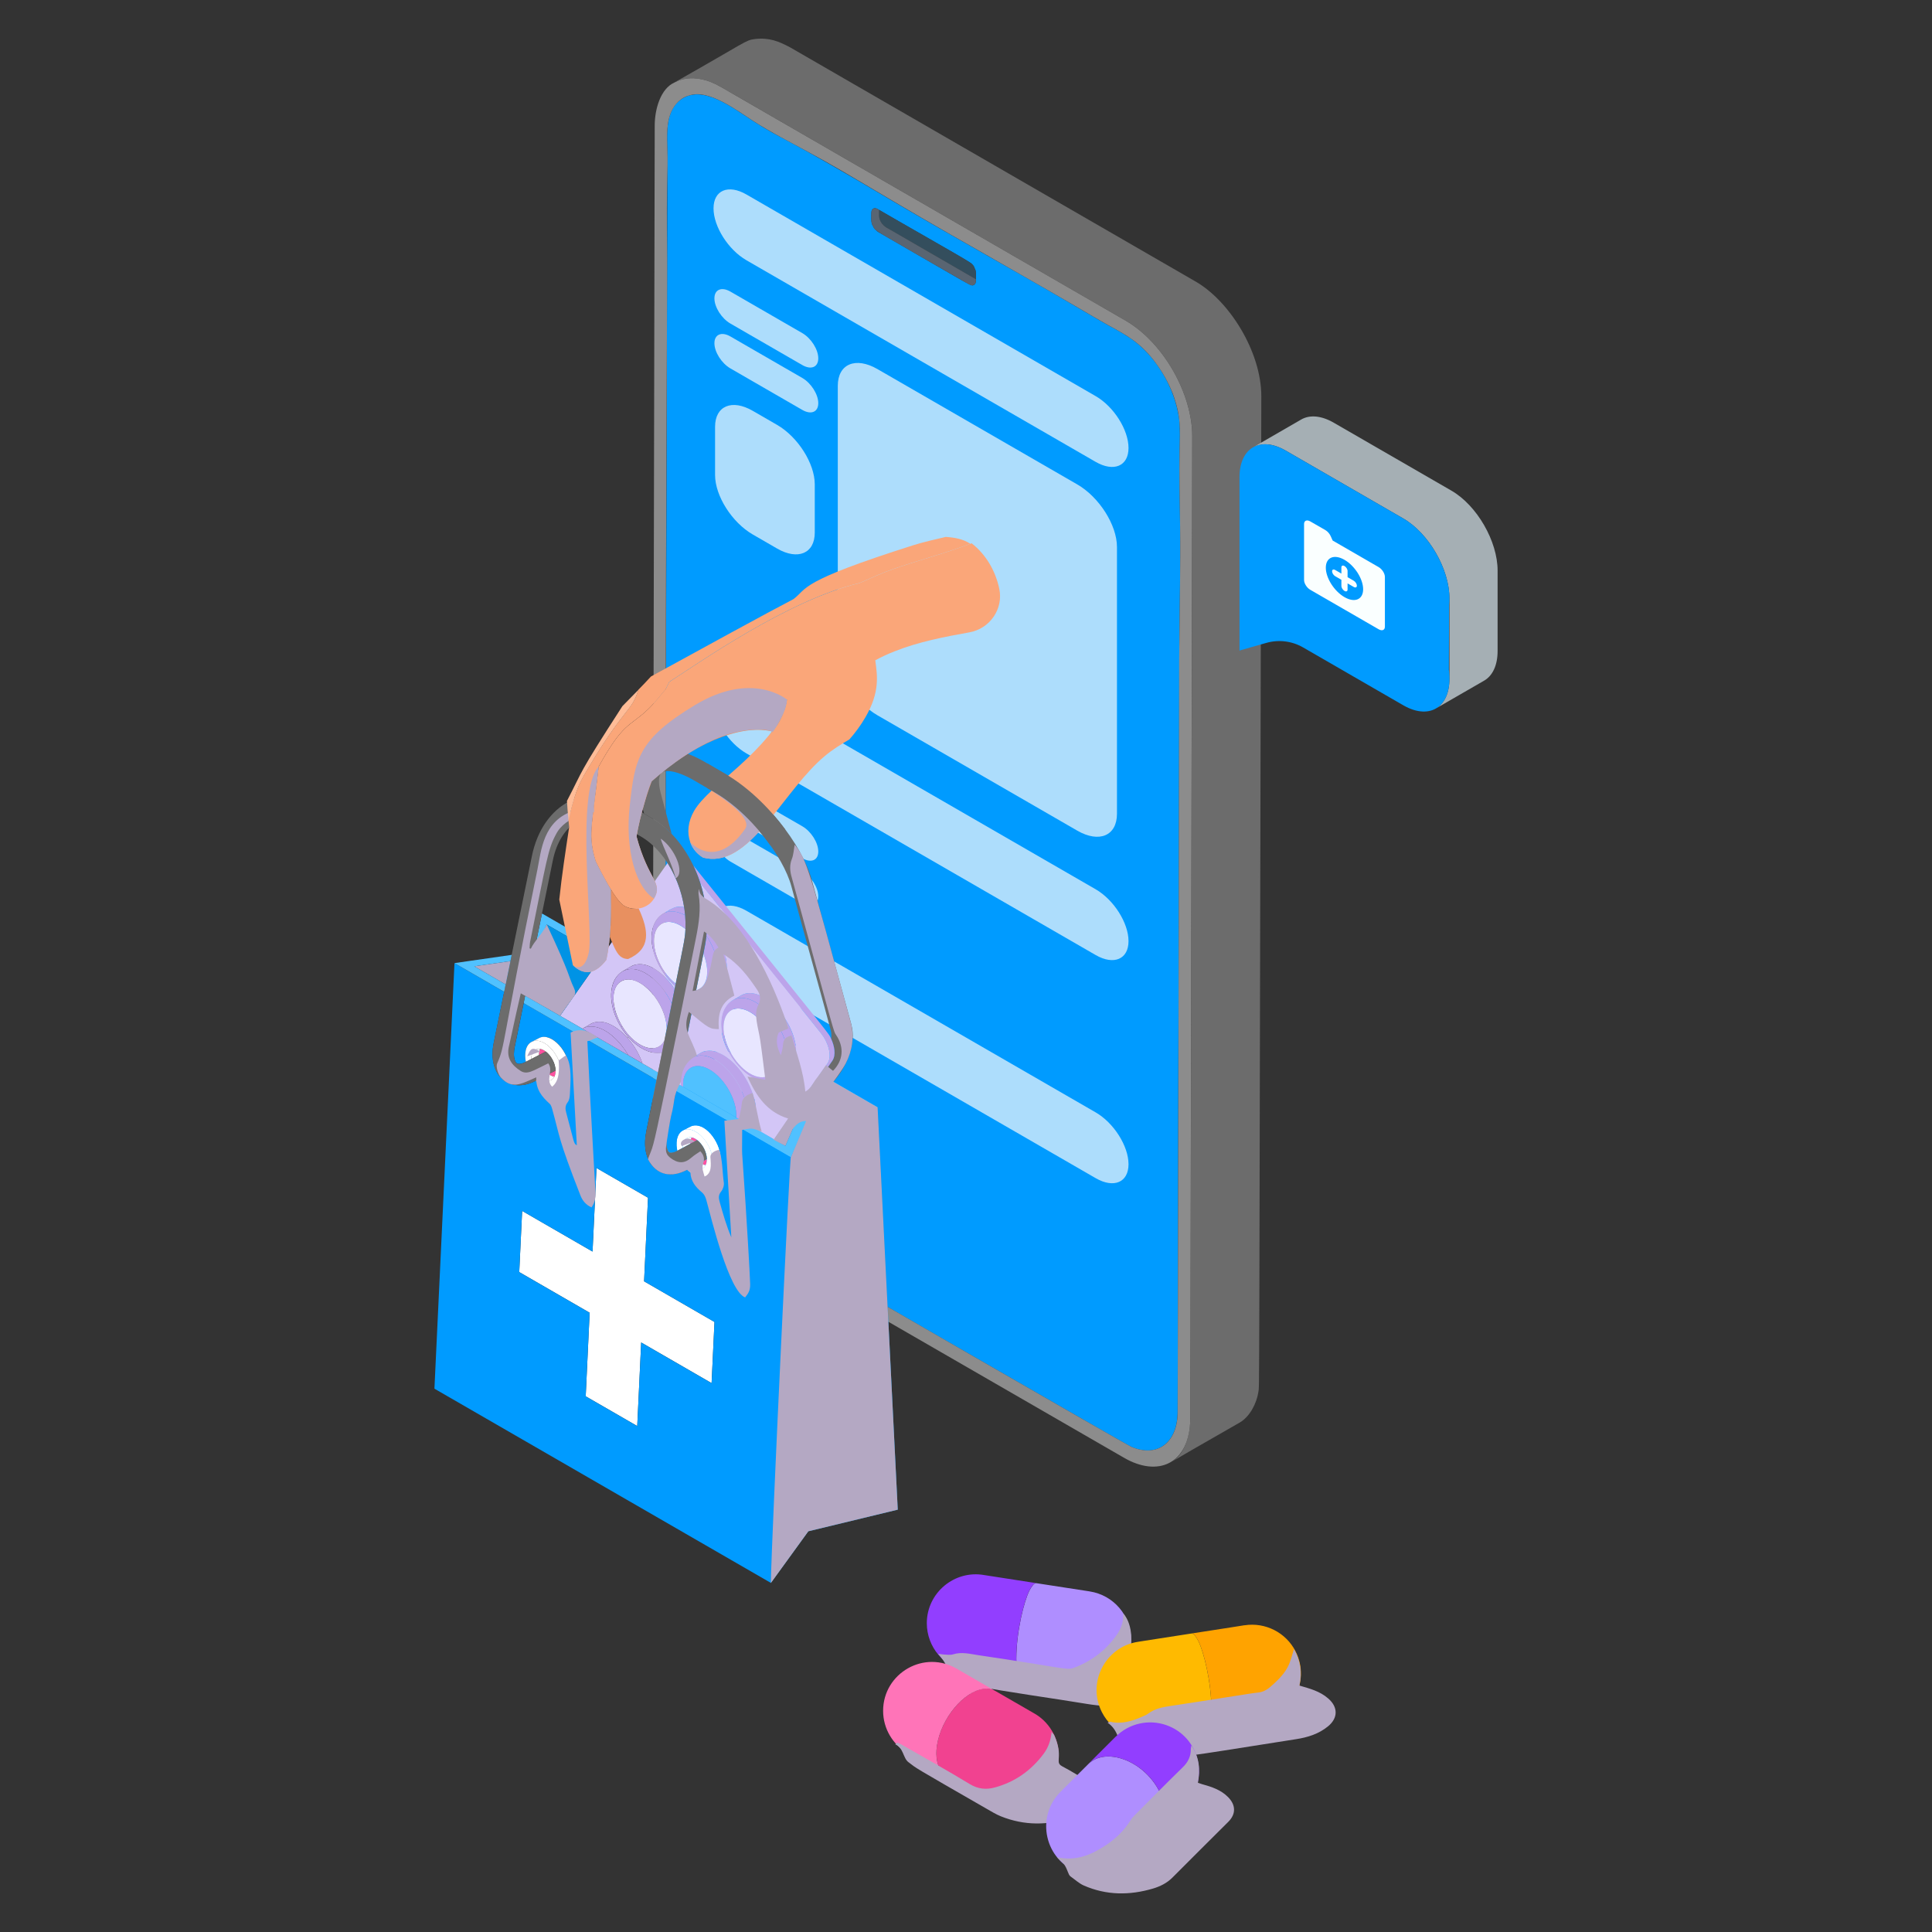 <?xml version="1.0" encoding="utf-8"?>
<!-- Generator: Adobe Illustrator 23.0.3, SVG Export Plug-In . SVG Version: 6.00 Build 0)  -->
<svg version="1.1" id="Layer_1" xmlns="http://www.w3.org/2000/svg" xmlns:xlink="http://www.w3.org/1999/xlink" x="0px" y="0px"
	 viewBox="0 0 500 500" enable-background="new 0 0 500 500" xml:space="preserve">
<rect x="0" y="0" width="500" height="500" fill="#333333" stroke="none"/>
<g>
	<g>
		<path fill="#009BFF" d="M305.41,136.44c-0.06-6.61-0.25-13.15-0.13-19.81c0.06-2.78,0.19-5.6-0.13-8.3
			c-1.17-8.25-5.98-15.66-11.19-19.76c-2.15-1.69-4.59-3.02-7.06-4.34c-3.9-2.2-7.67-4.47-11.45-6.66
			c-13-7.61-25.94-14.68-43.16-24.79c-31.45-18.72-29.19-16.19-37.37-21.46c-5.65-3.66-13.21-9.57-18.75-5.54
			c-3.93,2.81-3.58,8.73-3.46,13.09c0.07,2.02-0.74,247.42-0.57,250.85c0.42,4.2,1.22,7.35,3.16,11.19
			c1.55,3.12,4.34,7.02,6.98,9.31c2.95,2.57,6.54,4.34,10.01,6.23c12.13,6.58-17.81-9.86,84.38,48.82
			c0.58,0.33,15.59,8.98,16.15,9.19c6.93,2.93,11.95-1.38,11.95-9.06c0-0.14,0.41-196.51,0.44-199.07
			C305.29,156.38,305.54,146.38,305.41,136.44z M225.51,55.15c0-0.5,0.08-0.92,0.5-1.14c0.18-0.18,0.52-0.14,0.76-0.06
			c0.11,0,0.3,0.06,0.43,0.19c3.72,2.23,23.63,13.49,24.11,13.97c0.4,0.4,0.69,0.57,1.01,1.51c0.35,0.53,0.24,1.58,0.24,3.02
			c0,0.13,0,0.32-0.06,0.44c-0.06,0.19-0.06,0.32-0.18,0.38c-0.06,0.13-0.13,0.19-0.25,0.25c-0.83,0.42,0.61,0.97-24.86-13.72
			c-0.19-0.13-0.32-0.25-0.43-0.38c-0.32-0.2-0.67-0.66-0.76-0.95C225.37,57.7,225.51,57.09,225.51,55.15z"/>
		<path fill="#344E5D" d="M227.52,54.33c25.26,14.57,24.21,13.55,24.79,15.29c0.13,0.19,0.19,0.38,0.19,0.57
			c0.09,0.27,0.06,0.47,0.06,2.08c-25.74-14.89-23.41-13.47-23.97-14.03c-0.59-0.59-1.07-1.52-1.07-2.45V54.33z"/>
		<path fill="#596572" d="M226.76,53.95c0.13,0,0.31,0.06,0.44,0.19l0.31,0.19c0,1.76-0.03,1.72,0.13,2.33
			c0.33,1,0.99,1.75,1.64,2.14l23.28,13.46c0,0.38,0.02,0.66-0.06,0.82c-0.06,0.19-0.06,0.31-0.19,0.38
			c-0.06,0.13-0.13,0.19-0.25,0.25c-0.32,0.16-0.2,0.13-0.75,0.13c-0.13-0.06-0.31-0.13-0.44-0.19
			c-24.17-13.95-24.48-13.85-24.85-14.97c-0.66-1-0.5-1.75-0.5-3.52c0-0.31,0.02-0.54,0.19-0.88
			C226.04,53.92,226.29,53.79,226.76,53.95z"/>
		<path fill="#6C6C6C" d="M186.69,22.56c-4.76-2.79-9.01-2.84-12.08-1.26c18.61-10.5,18.26-10.9,20.76-11.2
			c3.71-0.42,6.11,0.56,9.19,2.2l104.69,60.46c8.76,4.92,17.18,18.14,17.18,29.82c-0.61,272.01-0.47,255.06-0.76,257.65
			c-0.45,2.97-2.23,6.43-4.84,7.93c-22.48,12.81-17.29,10.18-16.23,9.12c2.45-2.39,3.4-6.61,3.46-10l0.5-254.44
			c0-10.68-7.24-24.01-17.18-29.82L186.69,22.56z"/>
		<path fill="#8C8C8C" d="M291.38,83.02l-104.7-60.46c-7.45-4.37-12.02-1.2-12.14-1.2c-3.63,1.61-5.1,6.98-5.1,11.14
			c-0.63,308.02-0.5,245.91-0.5,254.44c0,10.58,6.99,23.75,17.11,29.82l104.76,60.46c8.87,5.2,17.02,1.69,17.24-9.94l0.5-254.44
			C308.56,102.22,301.37,88.87,291.38,83.02z M305.22,166.32c-0.18,12.93,0.1-28.24-0.44,199.07c0,7.79-5.09,11.95-11.95,9.06
			c-1.34-0.55-84.2-48.4-85.44-49.14c-5.03-3.02-9.88-6.04-15.1-8.87c-3.46-1.89-7.05-3.65-10-6.23c-2.63-2.29-5.42-6.19-6.98-9.31
			c-1.93-3.85-2.74-7-3.15-11.2c-0.15-3.16,0.03-1.81,0.06-13l0,0c0-148.45,0.49-198.84,0.44-209.66
			c-0.26-23.17,0.27-21.86,0.06-28.19c-0.1-3.53-0.36-7.38,1.32-10.57c1.19-2.11,2.8-3.22,4.4-3.59c4.96-1.65,12.11,3.78,16.48,6.61
			c4.59,2.96,9.56,5.47,14.41,8.12c11.49,6.21,19.37,11.53,45.93,26.55c28.09,16.02,24.65,14.3,31.65,18.25
			c4.89,2.63,8.12,4.5,11.7,9.06c2.36,3.1,3.75,5.73,4.91,8.62c2.1,5.78,1.9,8.78,1.76,14.72c-0.13,6.67,0.06,13.21,0.13,19.82
			C305.54,146.38,305.29,156.38,305.22,166.32z"/>
	</g>
	<g>
		<path fill="#A5AFB4" d="M384.08,176.16c-4.1,2.36-8.21,4.74-12.31,7.1c2.07-1.29,3.34-3.93,3.34-7.64c0-6.91,0-13.83,0-20.74
			c0-7.62-5.35-16.89-11.95-20.7c-10.14-5.86-20.29-11.71-30.43-17.57c-3.24-1.86-6.17-2.08-8.32-0.91
			c4.11-2.38,8.22-4.75,12.34-7.13c2.16-1.25,5.15-1.07,8.45,0.84c10.14,5.86,20.28,11.71,30.43,17.57
			c6.6,3.81,11.95,13.08,11.95,20.7c0,6.91,0,13.82,0,20.74C387.59,172.23,386.25,174.91,384.08,176.16z"/>
		<path fill="#009BFF" d="M375.02,156.59c-0.02,5.61-0.03,11.14-0.05,16.76c1.16,9.36-4.68,13.29-11.81,9.17
			c-8.64-4.98-17.28-9.97-25.91-14.96c-2.89-1.67-6.32-2.09-9.53-1.18l-6.94,1.98c0-5.41,0-39.39,0-44.85
			c0-7.6,5.34-10.72,11.95-6.9c10.14,5.86,20.29,11.71,30.43,17.57C370.26,138.28,375.92,148.7,375.02,156.59z"/>
		<g>
			<path fill="#FAFFFF" d="M339.1,134.94c-0.89-0.51-1.61-0.21-1.61,0.68v14.48c0,0.89,0.72,2.03,1.61,2.54l17.7,10.22
				c0.89,0.51,1.61,0.21,1.61-0.68v-12.87c0-0.89-0.72-2.02-1.61-2.54l-11.91-6.88l-0.5-1.12c-0.29-0.65-0.81-1.25-1.38-1.58
				L339.1,134.94z M347.95,144.88c2.66,1.54,4.83,4.95,4.83,7.62c0,2.66-2.16,3.58-4.83,2.04c-2.66-1.54-4.83-4.95-4.83-7.62
				C343.12,144.25,345.28,143.34,347.95,144.88L347.95,144.88z M347.95,146.49c-0.44-0.26-0.8-0.1-0.8,0.34v1.61l-1.61-0.93
				c-0.44-0.26-0.8-0.1-0.8,0.34c0,0.44,0.36,1.01,0.8,1.27l1.61,0.93v1.61c0,0.44,0.36,1.01,0.8,1.27c0.44,0.26,0.8,0.1,0.8-0.34
				v-1.61l1.61,0.93c0.44,0.26,0.8,0.1,0.8-0.34c0-0.44-0.36-1.01-0.8-1.27l-1.61-0.93v-1.61
				C348.75,147.31,348.39,146.74,347.95,146.49L347.95,146.49z"/>
		</g>
	</g>
	<g>
		<g>
			<path opacity="0.69" fill="#FBFBFB" d="M207.64,222.11l-18.62-10.75c-2.28-1.32-4.13-4.24-4.13-6.52l0,0
				c0-2.28,1.85-3.06,4.13-1.75l18.62,10.75c2.28,1.32,4.13,4.24,4.13,6.52l0,0C211.78,222.65,209.93,223.43,207.64,222.11z"/>
			<path opacity="0.69" fill="#FBFBFB" d="M207.64,233.72l-18.62-10.75c-2.28-1.32-4.13-4.24-4.13-6.52l0,0
				c0-2.28,1.85-3.06,4.13-1.75l18.62,10.75c2.28,1.32,4.13,4.24,4.13,6.52l0,0C211.78,234.26,209.93,235.04,207.64,233.72z"/>
		</g>
		<path opacity="0.69" fill="#FBFBFB" d="M283.55,247.16l-90.38-52.18c-4.7-2.71-8.51-8.72-8.51-13.42l0,0c0-4.7,3.81-6.31,8.51-3.6
			l90.38,52.18c4.7,2.71,8.51,8.72,8.51,13.42l0,0C292.06,248.26,288.25,249.87,283.55,247.16z"/>
	</g>
	<g>
		<g>
			<path opacity="0.69" fill="#FBFBFB" d="M207.64,279.86l-18.62-10.75c-2.28-1.32-4.13-4.24-4.13-6.52l0,0
				c0-2.28,1.85-3.06,4.13-1.75l18.62,10.75c2.28,1.32,4.13,4.24,4.13,6.52l0,0C211.78,280.39,209.93,281.17,207.64,279.86z"/>
			<path opacity="0.69" fill="#FBFBFB" d="M207.64,291.47l-18.62-10.75c-2.28-1.32-4.13-4.24-4.13-6.52l0,0
				c0-2.28,1.85-3.06,4.13-1.75l18.62,10.75c2.28,1.32,4.13,4.24,4.13,6.52l0,0C211.78,292,209.93,292.78,207.64,291.47z"/>
		</g>
		<path opacity="0.69" fill="#FBFBFB" d="M283.55,304.9l-90.38-52.18c-4.7-2.71-8.51-8.72-8.51-13.42l0,0c0-4.7,3.81-6.31,8.51-3.6
			l90.38,52.18c4.7,2.71,8.51,8.72,8.51,13.42l0,0C292.06,306.01,288.25,307.62,283.55,304.9z"/>
	</g>
	<g>
		<g>
			<path fill="#AF8EFF" d="M277.84,436.79c-13.87-2.15-13.46-1.97-13.86-2.3c-0.27-0.23-0.37-0.57-0.46-0.9
				c-0.46-1.72-0.49-2.37-0.49-4.32c0-6.91,1.99-14.93,3.41-17.67c0.23-0.44,0.49-0.86,0.81-1.28c0.27-0.36,0.54-0.64,0.99-0.58
				v-0.01c15.75,2.43,13.57,2.09,13.78,2.13c6.2,0.96,10.71,6.29,10.71,12.49C292.72,432.52,285.11,438.25,277.84,436.79z"/>
			<path fill="#923EFF" d="M254.74,407.63c4.5,0.7,8.99,1.39,13.48,2.09v0.01c-0.45-0.06-0.72,0.23-0.99,0.58
				c-0.32,0.42-0.58,0.84-0.81,1.28c-1.41,2.74-3.41,10.76-3.41,17.67c0,1.95,0.03,2.6,0.49,4.32c0.09,0.33,0.19,0.68,0.46,0.9
				c0.11,0.09,0.25,0.17,0.39,0.2c0,0.05-13.74-2.1-13.78-2.11c-6.25-0.96-10.71-6.34-10.71-12.49
				C239.87,412.15,247.08,406.25,254.74,407.63z"/>
			<path fill="#B4A8C3" d="M290.67,417.55c2.02,2.17,2.5,6.21,1.84,9.59c0.38,0.15,0.77,0.34,1.19,0.45
				c7.33,1.85,11.47,6.82,5.18,11.04c-2.09,1.41-4.48,2.07-6.93,2.51c-3.61,0.64-7.2,0.41-10.8-0.19
				c-7.87-1.32-20.82-3.08-28.9-4.68c-2.39-0.47-4.58-1.54-6.3-3.37c-0.27-0.29-0.63-0.58-0.74-0.94c-0.44-1.52-1.38-2.71-2.41-3.97
				c0.47,0.07,0.94,0.17,1.42,0.19c0.8,0.03,1.67,0.2,2.41-0.03c2.26-0.72,4.45-0.1,6.64,0.22c21.2,3.12,22.84,3.92,24.48,3.32
				c4.67-1.71,8.48-4.57,11.32-8.67C290.14,421.46,290.79,419.76,290.67,417.55z"/>
		</g>
		<g>
			<path fill="#FFBA00" d="M308.2,422.77v0.01c0.15-0.04,0.32-0.03,0.47,0.03c0.28,0.1,0.48,0.34,0.65,0.58
				c0.31,0.42,0.58,0.84,0.8,1.29c1.4,2.72,3.39,10.75,3.39,17.62c0,1.94-0.03,2.6-0.49,4.31c-0.09,0.33-0.18,0.67-0.45,0.9
				c-0.15,0.14-0.35,0.24-0.54,0.24v0.02c-4.48,0.69-8.95,1.39-13.43,2.08c-4.9,0.98-10.76-1.48-13.43-6.74
				c-3.96-7.8,1.04-16.97,9.35-18.21C294.6,424.87,294.36,424.93,308.2,422.77z"/>
			<path fill="#FFA300" d="M325.8,445.64c-4.58,0.71-9.17,1.42-13.76,2.13v-0.02c0.19,0,0.39-0.1,0.54-0.24
				c0.27-0.23,0.36-0.57,0.45-0.9c0.46-1.7,0.49-2.36,0.49-4.31c0-6.88-1.98-14.9-3.39-17.62c-0.23-0.45-0.49-0.87-0.8-1.29
				c-0.18-0.24-0.37-0.48-0.65-0.58c-0.15-0.06-0.32-0.07-0.47-0.03v-0.01c20.31-3.12,11.7-1.87,13.89-2.15
				c5.32-0.82,10.7,1.83,13.21,6.78C339.25,435.2,334.26,444.47,325.8,445.64z"/>
			<path fill="#B4A8C3" d="M334.88,426.77c1.7,3.01,2.14,6.08,1.41,9.45c2.72,0.81,5.26,1.43,7.46,3.35
				c2.54,2.21,2.57,5.02-0.02,7.17c-2.41,2-5.29,2.89-8.32,3.36c-33.24,5.21-28.02,4.63-36.12,4.35c-0.67-0.02-8.2-0.95-9.97-5
				c-0.52-1.41-1.25-2.64-2.67-3.62c0.42-0.16,0.57-0.28,0.68-0.25c2.95,0.7,5.65-0.16,8.3-1.32c0.52-0.23,1.07-0.44,1.52-0.78
				c1.8-1.37,3.92-1.71,6.08-2.03c9.85-1.46,21.02-3.32,22.16-3.4c1.32-0.09,2.38-0.64,3.37-1.49
				C333.77,432.26,333.74,430.37,334.88,426.77z"/>
		</g>
		<g>
			<path fill="#F14290" d="M255.05,465.36c-14.3-8.25-8.98-5.21-10.22-5.9c-2.01-1.25-2.63-3.98-2.46-6.54
				c0.59-8.88,9.63-18.32,15.14-15.35c0.06,0.03,0.11,0.06,0.16,0.09c3.25,1.88,6.5,3.75,9.75,5.63c3.95,2.13,6.6,6.37,6.6,11.11
				C274.02,464.1,263.5,470.23,255.05,465.36z"/>
			<path fill="#FF74B8" d="M234.87,453.71c-3.78-2.19-6.32-6.3-6.32-10.95c0-9.74,10.69-16.02,19.34-10.73
				c3.2,1.84,6.41,3.7,9.61,5.55c-1.16-0.63-2.53-0.67-3.9-0.3c-5.24,1.38-10.78,8.8-11.24,15.65c-0.17,2.55,0.45,5.29,2.46,6.54
				C241.51,457.54,238.2,455.62,234.87,453.71z"/>
			<path fill="#B4A8C3" d="M232.17,450.98c0.39,0.17,0.8,0.3,1.16,0.51c5.9,3.39,11.84,6.7,17.65,10.23
				c2.16,1.31,4.26,1.49,6.53,0.86c5.21-1.43,9.38-4.4,12.59-8.71c1.18-1.58,1.84-3.4,2.06-5.62c0.33,0.41,0.58,0.61,0.7,0.87
				c2.48,5.65-0.05,6.86,2,7.98c5.14,2.8,10.85,5.82,7.13,10.26c-1.22,1.45-2.82,2.36-4.55,2.97c-6.16,2.14-12.33,2.17-18.42-0.27
				c-1.26-0.51-2.44-1.24-3.63-1.92c-19.87-11.43-17.89-10.28-20.3-12.1c-1.39-1.05-1.22-3.64-3.38-4.6
				C231.87,451.28,232.02,451.13,232.17,450.98z"/>
		</g>
		<g>
			<path fill="#AF8EFF" d="M281.39,456.8c3.22-3.47,8.72-2.47,12.76,0.2c4.12,2.73,7.33,7.56,7.33,12.19c0,2.23-0.77,4.04-2.01,5.28
				l0.01,0.01c-2.38,2.38-4.76,4.76-7.14,7.14l-0.01-0.01c-3.35,3.36-8.4,4.62-13.03,3.03c-8.95-3.05-11.41-14.42-4.81-20.95
				C276.79,461.39,279.08,459.09,281.39,456.8L281.39,456.8z"/>
			<path fill="#923EFF" d="M288.63,449.55c3.71-3.71,8.8-4.59,13.12-3.12c8.89,3.04,11.43,14.34,4.86,20.91
				c-2.37,2.37-4.75,4.75-7.12,7.13l-0.01-0.01c1.23-1.24,2.01-3.05,2.01-5.28c0-4.63-3.2-9.46-7.33-12.19
				c-4.03-2.66-9.54-3.67-12.76-0.2l-0.01-0.01C283.8,454.38,286.21,451.96,288.63,449.55z"/>
			<path fill="#B4A8C3" d="M273.53,480.63c4.96,1.12,8.83-0.59,12.49-2.97c2.66-1.73,4.91-3.89,6.6-6.62
				c0.3-0.48,0.69-0.91,1.09-1.31c4.12-4.13,8.21-8.29,12.39-12.36c1.36-1.32,2.1-2.8,2.09-4.68c0-0.2,0.06-0.4,0.15-0.99
				c2.11,3.18,2.29,6.31,1.68,9.67c0.41,0.14,0.76,0.29,1.13,0.39c2.44,0.67,4.81,1.45,6.66,3.31c2.03,2.04,2.12,4.4,0.05,6.44
				c-4.84,4.78-9.63,9.62-14.45,14.42c-1.41,1.41-3.14,2.27-5.02,2.83c-6.06,1.79-12.05,1.77-17.9-0.79
				c-1.22-0.54-2.26-1.51-3.37-2.3c-0.18-0.13-0.36-0.31-0.45-0.51c-0.39-0.82-0.65-1.72-1.14-2.46
				C275.08,482.01,274.39,481.49,273.53,480.63z"/>
		</g>
	</g>
	<path opacity="0.69" fill="#FBFBFB" d="M278.8,214.97l-51.71-29.85c-5.67-3.27-10.27-10.52-10.27-16.19V99.86
		c0-5.67,4.6-7.61,10.27-4.34l51.71,29.85c5.67,3.27,10.27,10.52,10.27,16.19v69.06C289.06,216.3,284.47,218.24,278.8,214.97z"/>
	<path opacity="0.69" fill="#FBFBFB" d="M201.11,141.96l-6.3-3.64c-5.39-3.11-9.75-10-9.75-15.38v-12.5c0-5.39,4.37-7.23,9.75-4.12
		l6.3,3.64c5.39,3.11,9.75,10,9.75,15.38v12.5C210.86,143.23,206.49,145.07,201.11,141.96z"/>
	<g>
		<g>
			<g>
				<g>
					<polygon fill="#0093E5" points="227.15,286.57 232.34,390.7 209.18,396.3 209.18,289.16 					"/>
					<path fill="#50C1FF" d="M227.15,286.57l-17.97,2.59l-4.5,10.37l-29.71-17.16c0.13-0.64,0.26-1.29,0.38-1.93
						c0.27,0.15,27.71,16,27.9,16.11c1.25-2.88,2.5-5.77,3.75-8.65c1.42-0.21,7.67-1.11,14.99-2.17c-3.43-1.98-6.86-3.96-10.29-5.94
						l1.08-1.53C216.76,280.57,213.68,278.79,227.15,286.57z"/>
					<path fill="#0093E5" d="M211.71,279.8c3.43,1.98,6.86,3.96,10.29,5.94c-7.32,1.06-13.56,1.96-14.99,2.17l-0.68-0.47
						L211.71,279.8z"/>
					<path fill="#6C6C6C" d="M187.88,200.38c9.7,5.66,19.59,17.8,22.25,27.49c11.01,40.26,10.2,37.13,10.2,37.31
						c1.35,4.86-1.17,10.96-4.64,14.77l-2.91-1.68l2.61-3.71c1.05-1.5,0.55-3.95-0.28-5.71l0.01,0c0.07-0.69,0.07-1.49-0.11-2.16
						c0-0.25-10.2-37.13-10.2-37.31c-2.15-7.93-10.9-19.05-19.68-24.2c-1.86-1.1-1.99-1.17-5.5-3.21c-1.91-1.11-4.79-2.48-6.99-2.41
						c-1.2,0.04-1.62,0.46-1.86,1.11c-0.48,1.29-0.14,3.26,0.21,4.58c0.94,3.52,1.88,7.04,2.83,10.56
						c-1.63-1.68-3.44-3.12-5.41-4.23h0c-0.44-0.25-0.86-0.49-1.3-0.74c-0.01,0-0.01-0.01-0.02-0.01c-0.13-0.08-0.27-0.16-0.4-0.24
						c-0.35-1.28-0.69-2.56-1.03-3.85c0-0.22-2.32-7.11,1.85-10.85c3.96-3.55,10.26-1.4,14.86,1.29c4.85,2.83,3.83,2.23,5.49,3.21
						C187.86,200.37,187.87,200.37,187.88,200.38C187.87,200.38,187.88,200.38,187.88,200.38z"/>
					<polygon fill="#50C1FF" points="209.18,289.16 209.18,396.3 199.49,409.67 204.69,299.54 					"/>
					<path fill="#0093E5" d="M207.01,287.91c-1.25,2.88-2.5,5.77-3.75,8.65c-0.79-0.46-1.58-0.92-2.38-1.37l5.45-7.75L207.01,287.91
						z"/>
					<path fill="#E8E6FF" d="M201.01,273.4c0.19,3.84-1.94,6.31-5.52,5.09c-4.05-1.38-7.99-7.08-8.24-12.09
						c-0.19-3.84,1.94-6.31,5.52-5.09C196.83,262.69,200.76,268.4,201.01,273.4z"/>
					<path fill="#BCA4EA" d="M189.77,258.78c0.69-0.4,1.37-0.79,2.06-1.19c5.65-3.21,15.09,7.65,14.2,16.13
						c-0.19,1.79-0.92,3.57-2.51,4.41l0,0c-0.64,0.37-1.28,0.74-1.91,1.1c1.45-0.91,2.1-2.54,2.29-4.26
						C204.78,266.5,195.46,255.76,189.77,258.78z"/>
					<path fill="#50C1FF" d="M187.11,279.88c2.49,3.1,3.57,6.73,3.43,9.34c-4.59-2.65-9.18-5.3-13.76-7.95
						C176.46,274.79,182.35,273.98,187.11,279.88z"/>
					<path fill="#BCA4EA" d="M195.79,279.41c-8.24-3.38-12.47-17.41-6.02-20.64c5.67-3.01,15.01,7.72,14.12,16.19
						C203.39,279.68,199.51,280.94,195.79,279.41z M187.25,266.4c0.25,5.01,4.19,10.71,8.24,12.09c3.58,1.22,5.72-1.25,5.52-5.09
						c-0.25-5-4.18-10.71-8.24-12.09C189.19,260.09,187.06,262.56,187.25,266.4z"/>
					<path fill="#BCA4EA" d="M182.81,242.15c2.06,3.1,3.6,7.34,3,10.93c-0.57,3.43-3.01,4.83-5.9,4.5h0
						c0.09-0.43,0.17-0.86,0.26-1.3c1.06-0.28,1.83-1.01,2.3-2c1.03-2.16,0.48-5.19-0.42-7.44h0
						C182.41,245.04,182.65,243.95,182.81,242.15z"/>
					<path fill="#BCA4EA" d="M185.49,255.73L185.49,255.73c-0.63,0.37-1.26,0.73-1.9,1.1c1.03-0.63,1.9-1.83,2.22-3.76
						c0.6-3.59-0.94-7.83-3-10.93c0,0,0,0,0,0c0.12-1.25,0.16-2.51,0.12-3.78c3.07,3.23,5.56,8.5,5.08,12.97
						C187.83,253.14,187.08,254.9,185.49,255.73z"/>
					<path fill="#FFFFFF" d="M184.91,342.12c-0.25,5.28-0.5,10.56-0.75,15.83c-6.07-3.51-12.15-7.01-18.22-10.52
						c-0.34,7.21-0.68,14.42-1.02,21.63c-4.45-2.57-8.89-5.14-13.34-7.7c0.34-7.21,0.68-14.42,1.02-21.63
						c-6.08-3.51-12.15-7.01-18.22-10.52c0.25-5.28,0.5-10.56,0.75-15.83c6.07,3.51,12.15,7.01,18.22,10.52
						c0.34-7.21,0.68-14.42,1.02-21.63c4.44,2.57,8.89,5.14,13.34,7.7c-0.34,7.21-0.68,14.42-1.02,21.63
						C172.76,335.11,178.83,338.62,184.91,342.12z"/>
					<path fill="#FFFFFF" d="M176.76,292.54c0.66-0.34,1.32-0.68,1.98-1.01c0.62-0.32,1.4-0.33,2.09-0.17
						c3.48,0.83,6.79,6.9,5.35,10.42c-0.27,0.67-0.73,1.29-1.36,1.61c-0.66,0.34-1.32,0.68-1.98,1.02l-0.01-0.01
						c3.38-1.75,1.34-9.14-2.8-11.52C178.81,292.16,177.65,292.08,176.76,292.54L176.76,292.54z"/>
					<path fill="#FF519F" d="M182.94,299.97c0.02,0.56-0.06,1.09-0.3,1.59h0c-0.42-0.07-0.91-0.26-1.43-0.65
						C181.78,300.6,182.36,300.28,182.94,299.97z"/>
					<path fill="#E8E6FF" d="M182.05,246.84c0.9,2.26,1.45,5.28,0.42,7.44c-0.47,0.99-1.24,1.72-2.3,2
						C180.79,253.13,181.42,249.99,182.05,246.84L182.05,246.84z"/>
					<path fill="#FFFFFF" d="M182.63,301.56c-0.52,1.07-1.8,1.52-3.37,0.4c0.65-0.35,1.29-0.7,1.94-1.04
						C181.73,301.29,182.22,301.49,182.63,301.56z"/>
					<path fill="#FFFFFF" d="M178.38,294.35c-1.3,0.15-1.79,1.43-1.72,2.72c-0.46,0.25-0.93,0.5-1.39,0.75
						c0-0.2-0.26-0.88-0.19-2.15c0.18-3.06,2.42-4.26,4.96-2.8c3.94,2.26,5.69,8.54,3.57,10.92c-1.57,1.77-4.07,0.69-5.76-1.08
						c0.47-0.25,0.94-0.5,1.4-0.76c1.55,1.11,2.84,0.68,3.37-0.4h0C183.94,298.85,180.95,294.04,178.38,294.35z"/>
					<path fill="#BCA4EA" d="M181.33,272.49c0.67-0.44,1.82-0.62,2.76-0.54c5.43,0.48,11.68,8.93,11.52,15.79
						c-0.03,1.34-0.3,2.72-1.02,3.82c-0.44-0.26-0.89-0.51-1.33-0.77c1.53-6.85-5.26-17.05-11.3-17.61
						c-0.94-0.08-1.94,0.06-2.75,0.52C179.92,273.31,180.63,272.9,181.33,272.49z"/>
					<path fill="#BCA4EA" d="M181.25,228.57c-1.23-3.87-2.37-5.3-1.44-4.1c37.08,46.13,34.5,42.7,35.29,44.39
						c0.82,1.74,1.34,4.2,0.28,5.71c-4.4,6.26-3.64,5.18-14.5,20.63c-0.18-0.1-0.36-0.2-0.54-0.31l13.77-19.59
						c1.42-2.01,0.1-5.72-1.6-7.84L181.25,228.57z"/>
					<path fill="#FF519F" d="M178.64,296.01c-0.02-1.22,0.31-1.5,0.31-1.64c0.51,0.09,1.02,0.35,1.47,0.69
						C179.82,295.37,179.23,295.69,178.64,296.01z"/>
					<path fill="#E8E6FF" d="M177.39,240.41L177.39,240.41c-0.13,2.92-0.6,4.51-2.52,14.19h0c-4.38-3.47-6.39-9.62-5.37-13.12
						C170.43,238.27,173.71,237.48,177.39,240.41z"/>
					<path fill="#FFFFFF" d="M178.64,296.01c-0.66,0.36-1.32,0.71-1.97,1.07c-0.09-1.63,0.72-2.94,2.28-2.71
						C178.95,294.51,178.62,294.79,178.64,296.01z"/>
					<path fill="#BCA4EA" d="M182.66,276.33c-3.53-1.44-6.08,0.71-5.87,4.94c-0.19-0.11-0.38-0.22-0.58-0.33
						c-0.23-2.82,0.55-5.85,3-7.22c0,0,0.01-0.01,0.01-0.01c0.81-0.46,1.81-0.61,2.75-0.52c6.05,0.56,12.84,10.77,11.3,17.61
						c-0.91-0.53-1.82-1.05-2.72-1.57C190.8,284.32,186.98,278.1,182.66,276.33z"/>
					<path fill="#D3C6F6" d="M186.64,265.45c0.28,8.76,9.49,17.43,14.97,13.78c0.64-0.37,1.28-0.74,1.91-1.1l0,0
						c1.59-0.84,2.33-2.61,2.51-4.41c0.9-8.62-8.65-19.29-14.2-16.13c-0.33,0.19-2.01,1.16-2.14,1.24
						C187.39,260.18,186.55,262.8,186.64,265.45z M176.21,280.94c-0.28-0.16-0.56-0.33-0.85-0.49c1.52-7.62,3.04-15.25,4.55-22.88h0
						c2.38,0.27,3.49-0.63,5.58-1.84l0,0c4.52-2.35,2.79-11.75-2.55-17.37c-0.09-3.31-0.67-6.63-1.68-9.8l31.26,38.89
						c1.69,2.1,3.02,5.83,1.6,7.84l-13.77,19.59c-1.91-1.11-3.83-2.21-5.75-3.32c0.72-1.11,0.99-2.48,1.02-3.82
						c0.16-6.96-6.17-15.31-11.52-15.79c-0.78-0.07-2.01,0.03-2.76,0.54c-0.7,0.41-1.41,0.82-2.12,1.22c0,0-0.01,0.01-0.01,0.01
						C176.76,275.09,175.97,278.12,176.21,280.94z"/>
					<path fill="#009BFF" d="M136.09,274.8c-0.01,0.01-0.03,0.01-0.04,0.02c-0.91,0.46-1.41,0.5-1.64,0.51
						c-0.55,0.02-0.88-0.17-1.14-0.85c-0.4-1.03-0.29-2.46-0.06-3.55c0.77-3.77,1.54-7.54,2.32-11.32l34.4,19.86
						c-3.03,15.24-2.69,13.34-2.69,13.52c-1.69,8.57,4.21,13.18,10.6,9.74h0c0.01-0.01,0.02-0.01,0.03-0.02
						c1.3,1.37,3.31,2.56,4.98,1.68l0.01,0.01c0.66-0.34,1.32-0.68,1.98-1.02c0.62-0.32,1.09-0.94,1.36-1.61
						c1.44-3.53-1.87-9.6-5.35-10.42c-0.7-0.17-1.47-0.15-2.09,0.17c-0.66,0.34-1.32,0.68-1.98,1.01l0,0
						c-0.94,0.48-1.58,1.57-1.67,3.14c-0.07,1.31,0.19,1.97,0.19,2.15c0,0,0,0-0.01,0c-1.05,0.53-1.62,0.59-1.97,0.46
						c-0.52-0.19-0.74-1.19-0.8-1.75c-0.17-1.59-0.03-1.56,2.47-14.16l29.71,17.16l-5.19,110.13l-87.08-50.27l5.19-110.13
						l12.86,7.43h0c-0.9,4.4-1.8,8.81-2.7,13.21c-1.73,8.51,4.19,13.2,10.7,9.89h0c0.06-0.03,0.07-0.04,0.15-0.07
						c1.78,1.93,3.72,2.47,5.07,1.79v0c0.18-0.09,1.8-0.94,1.98-1.02c0.83-0.42,1.59-1.46,1.67-3.21c0.2-4.14-3.2-8.58-6.14-8.91
						c-0.55-0.06-1.13,0.01-1.62,0.26c-2.24,1.15-1.96,1-1.98,1.02C135.9,270.5,135.69,272.88,136.09,274.8z M184.16,357.96
						c0.25-5.28,0.5-10.55,0.75-15.83c-6.07-3.51-12.15-7.01-18.22-10.52c0.34-7.21,0.68-14.42,1.02-21.63
						c-4.45-2.57-8.9-5.14-13.34-7.7c-0.34,7.21-0.68,14.42-1.02,21.63c-6.08-3.51-12.15-7.01-18.22-10.52
						c-0.25,5.28-0.5,10.55-0.75,15.83c6.07,3.51,12.15,7.01,18.22,10.52c-0.34,7.21-0.68,14.42-1.02,21.63
						c4.45,2.57,8.89,5.14,13.34,7.7c0.34-7.21,0.68-14.42,1.02-21.63C172.01,350.95,178.09,354.45,184.16,357.96z"/>
					<path fill="#BCA4EA" d="M177.32,236.86c-1.77-0.96-3.91-1.43-5.64-0.44c0.69-0.4,1.39-0.8,2.08-1.2
						c1.57-0.89,3.11-0.48,3.3-0.48C177.17,235.44,177.26,236.15,177.32,236.86L177.32,236.86z"/>
					<path fill="#D3C6F6" d="M150.71,266.22c-1.93-1.11-3.85-2.22-5.77-3.33c18.16-25.83,27.82-39.53,27.82-39.54
						c2.13,3.32,3.65,7.29,4.3,11.39h0c-2.22-0.42-3.16,0.4-5.38,1.68h0c-1.22,0.69-2.28,1.99-2.76,3.84
						c-1.29,4.92,1.76,11.48,5.84,14.88c-0.05,0.28-0.11,0.55-0.17,0.83c-1.86-2.87-5.19-6.11-8.5-6.42
						c-0.94-0.08-1.94,0.06-2.74,0.53c-0.01,0.01-2.15,1.24-2.28,1.32c-1.58,0.98-2.82,2.89-2.91,5.82
						c-0.13,3.93,1.81,8.2,4.47,11.2l-0.21,0.19c-1.71-1.93-4.29-3.94-6.82-4.16c-1.17-0.1-2.24,0.2-2.77,0.56
						C151.31,265.88,150.74,266.21,150.71,266.22z"/>
					<path fill="#E8E6FF" d="M172.55,266.24c-0.2,1.01-0.4,2.02-0.6,3.04c-1.11,2.23-3.48,2.48-5.77,1.35
						c-6.62-3.27-10.15-14.98-4.85-16.93C165.81,252.03,172.46,259.66,172.55,266.24z"/>
					<path fill="#50C1FF" d="M170.3,277.54c-0.13,0.64-0.26,1.29-0.38,1.93l-34.4-19.86c0.13-0.64,0.26-1.29,0.39-1.93
						c0.6,0.35,1.2,0.7,1.81,1.04v0c1.58,0.91,3.16,1.82,4.74,2.73v0C144.24,262.49,170.24,277.5,170.3,277.54z"/>
					<path fill="#BCA4EA" d="M174.76,255.14c-4.08-3.41-7.13-9.96-5.84-14.88c0.48-1.85,1.54-3.15,2.76-3.84h0
						c2.57-1.48,5.46,0.44,5.64,0.44c0.1,1.18,0.13,2.37,0.07,3.55h0c-3.71-2.95-6.97-2.1-7.9,1.08c-1.03,3.54,1.05,9.69,5.37,13.12
						h0C174.83,254.78,174.8,254.96,174.76,255.14z"/>
					<path fill="#D3C6F6" d="M162.63,268.41c2.5,2.81,5.7,4.57,8.69,4c-0.34,1.71-0.68,3.42-1.02,5.13
						c-1.35-0.78-2.69-1.55-4.04-2.33c-0.79-2.29-2.07-4.56-3.85-6.6L162.63,268.41z"/>
					<path fill="#BCA4EA" d="M166.09,249.55c3.33,0.3,6.66,3.58,8.5,6.42c-0.25,1.25-0.5,2.5-0.74,3.75
						c-0.69-1.48-1.56-2.88-2.56-4.11c-1.75-2.18-4.56-4.56-7.33-4.81c-0.94-0.09-1.95,0.06-2.75,0.52
						C163.31,250.1,164.13,249.38,166.09,249.55z"/>
					<path fill="#BCA4EA" d="M166.18,270.63c2.29,1.13,4.66,0.88,5.77-1.35c-0.21,1.04-0.42,2.09-0.62,3.13
						c-4.18,0.8-8.31-2.87-10.6-6.57l0.32-0.2C162.38,267.81,164.19,269.65,166.18,270.63z"/>
					<path fill="#BCA4EA" d="M161.05,265.65l-0.32,0.2c-1.64-2.66-2.66-5.76-2.56-8.63c0.12-3.6,2.21-6.75,5.8-6.42
						c2.77,0.26,5.58,2.63,7.33,4.81c0.99,1.23,1.86,2.63,2.56,4.11c-0.43,2.18-0.86,4.35-1.3,6.53
						c-0.08-5.52-4.71-11.76-8.97-12.64C158.53,252.56,157.07,259.21,161.05,265.65z"/>
					<path fill="#50C1FF" d="M140.27,236.41l16.56,9.56c-0.36,0.51-0.72,1.02-1.08,1.53c-4.75-2.74-9.5-5.49-14.26-8.23
						c-1.15,2.64-2.29,5.28-3.44,7.92C138.79,243.6,139.53,240,140.27,236.41L140.27,236.41z"/>
					<path fill="#0093E5" d="M141.5,239.27c4.75,2.74,9.5,5.49,14.26,8.23c-1.7,2.42-7.17,10.21-10.81,15.39
						c-0.83-0.48-1.66-0.95-2.48-1.43C142.46,258.46,142.83,270.76,141.5,239.27z"/>
					<path fill="#BCA4EA" d="M152.83,265c0.54-0.36,1.61-0.66,2.77-0.56c2.53,0.22,5.11,2.23,6.82,4.16c1.78,2.04,3.05,4.3,3.85,6.6
						c-1.22-0.71-2.45-1.42-3.68-2.12c-1.84-3.22-5.41-7.01-9-7.39c-0.97-0.11-2.01,0.03-2.84,0.51
						C151.44,265.8,152.14,265.4,152.83,265z"/>
					<path fill="#BCA4EA" d="M150.71,266.22c0.01-0.01,0.02-0.01,0.03-0.02c0.83-0.48,1.87-0.62,2.84-0.51
						c3.55,0.38,7.12,4.09,9,7.39C158.63,270.8,154.67,268.51,150.71,266.22z"/>
					<path fill="#FF519F" d="M143.78,277.07c0.01,0.53-0.06,1.11-0.31,1.59c-0.42-0.07-0.93-0.28-1.47-0.68
						C142.59,277.67,143.19,277.37,143.78,277.07z"/>
					<path fill="#FFFFFF" d="M142,277.98c0.54,0.4,1.04,0.61,1.47,0.68c-0.6,1.21-1.99,1.43-3.45,0.34
						C140.68,278.65,141.34,278.31,142,277.98z"/>
					<path fill="#0093E5" d="M141.5,239.27c0.28,6.62,0.61,14.17,0.96,22.19c-1.58-0.91-3.16-1.82-4.74-2.73
						c0-0.14,0,1.33,0.03-9.98C138.13,246.8,137.56,248.35,141.5,239.27z"/>
					<path fill="#FF519F" d="M141.25,272.15c-0.59,0.3-1.18,0.6-1.77,0.91c-0.01-0.66,0.12-1.19,0.3-1.58
						C140.32,271.55,140.82,271.82,141.25,272.15z"/>
					<path fill="#FFFFFF" d="M139.78,271.47c-0.19,0.39-0.32,0.92-0.3,1.58c-0.66,0.34-1.32,0.68-1.98,1.01
						C137.47,272.51,138.24,271.23,139.78,271.47z"/>
					<path fill="#FFFFFF" d="M143.68,281.5c0.95-0.48,1.6-1.57,1.67-3.21c0.22-4.76-4.42-10.16-7.65-8.71
						c0.62-0.32,1.24-0.64,1.87-0.96c3.05-1.56,8,3.61,7.76,8.66c-0.08,1.72-0.84,2.78-1.67,3.21
						C145.46,280.58,143.88,281.4,143.68,281.5L143.68,281.5z"/>
					<path fill="#0093E5" d="M135.91,257.68c0.61-2.98,1.22-5.96,1.83-8.94c-0.01,3.33-0.02,6.66-0.03,9.98
						C137.12,258.38,136.51,258.03,135.91,257.68z"/>
					<path fill="#FFFFFF" d="M137.5,274.07c-0.47,0.24-0.94,0.48-1.41,0.72c-0.41-1.96-0.17-4.39,1.62-5.22
						c3.23-1.45,7.87,3.96,7.65,8.71c-0.19,4.03-3.76,4.66-6.74,1.42c0.47-0.24,0.94-0.49,1.41-0.72c2.01,1.51,3.82,0.48,3.75-1.92
						c-0.05-3.06-3.02-6.41-5.08-5.48C138.05,271.88,137.48,272.67,137.5,274.07z"/>
					<path fill="#6C6C6C" d="M180.41,295.05c-6.08,3.29-3.82,2.07-5.14,2.78c0,0,0,0-0.01,0c-1.05,0.53-1.62,0.59-1.97,0.46
						c-0.52-0.19-0.74-1.19-0.8-1.75c-0.19-1.73-0.31-0.14,7.41-38.96c0.04-0.18,3.12-15.21,2.9-15.43
						c1.08-11.48-4.45-24.95-14.4-30.59h0c-1.99-1.13-0.53-0.29-5.42-3.2c-10.83-6.46-22.56-0.51-25.34,13.26
						c-0.97,4.72-8.42,41.18-9.88,48.29c-1.73,8.51,4.19,13.2,10.7,9.89h0c0.19-0.1,5.1-2.61,5.31-2.72
						c-0.03-1.95-1.22-3.91-2.52-4.92c-5.41,2.76-5.88,3.14-6.85,3.17c-0.55,0.02-0.88-0.17-1.14-0.85
						c-0.4-1.03-0.29-2.46-0.06-3.55c1.79-8.73,4.73-23.1,7.06-34.51h0c0.94-4.59,1.88-9.19,2.82-13.78h0
						c1.97-9.56,9.29-14.22,17.15-9.48c0.18,0.18,5.34,3.16,5.52,3.26h0c7.54,4.33,12.05,14.89,11.64,24
						c-0.1,2.32-0.09,2.01-2.64,14.74c-2.11,10.87-7.53,37.64-7.53,37.84c-1.69,8.57,4.21,13.18,10.6,9.74h0
						c0.21-0.14,4.92-2.66,5.1-2.76C182.9,298.18,181.9,296.16,180.41,295.05z"/>
					<path fill="#50C1FF" d="M132.43,247.12c-0.11,0.54-0.22,1.08-0.33,1.61c-3.11,0.45-6.23,0.9-9.34,1.35
						c2.7,1.56,5.41,3.12,8.11,4.68c-0.13,0.64-0.26,1.28-0.39,1.92h0l-12.86-7.43L132.43,247.12z"/>
					<path fill="#0093E5" d="M132.1,248.74c-0.41,2.01-0.82,4.02-1.23,6.03c-2.7-1.56-5.41-3.12-8.11-4.68
						C125.87,249.64,128.99,249.19,132.1,248.74z"/>
				</g>
			</g>
			<g>
				<path fill="#FAA679" d="M250.88,163.65c-6.55,1.17-13.19,2.47-19.25,4.87c-1.75,0.68-3.47,1.46-5.11,2.37
					c0.54,4,1.24,8.19-2.55,14.74c-1.19,2.06-2.64,4.03-4.15,5.74c-2.23,1.29-4.4,2.65-6.34,4.27c-5.1,4.25-9.64,10.83-14.22,16.37
					c-0.91,1.09-1.8,2.13-2.71,3.12c-4.53,4.92-9.2,8.23-14.58,6.82c-1.53-0.9-2.64-2.22-3.26-3.79l-0.08-0.23
					c-0.86-2.39-0.61-5.29,1.01-8.09c0.96-1.67,2.56-3.38,4.53-5.23c4.14-3.9,9.91-8.36,14.65-14.11c1.74-1.7,2.97-3.43,3.81-5.63
					c0.04-0.09,0.08-0.19,0.11-0.29c0.39-1.05,0.69-2.22,0.92-3.53c-9.29,1.24-28.95,9.52-33.38,17.18c-0.72,1.25-2.4,5.5-3.57,9.84
					c-0.81,2.74-1.48,5.52-1.98,8.39c3.08,11.5,6.95,11.86,4.53,16.07c-1.45,2.5-5.01,3.45-7.67,1.92
					c-2.42-1.4-6.18-9.02-7.45-11.56c-2.03-6.88-1.03-8.22,0.78-24.47c6.4-11.55,7.9-10.24,12.66-14.73
					c1.72-1.62,3.17-3.52,4.71-5.35c0.3-0.63,0.59-1.25,0.92-1.87c7.62-4.87,30.81-21.25,49.27-25.58c2.88-1.26,5.74-2.61,8.71-3.63
					c6.75-2.35,13.63-4.11,20.26-6.66c1.88,1.46,3.41,3.24,4.61,5.23c1.19,1.98,2.04,4.18,2.54,6.49
					C259.75,157.56,256.18,162.71,250.88,163.65z"/>
				<path fill="#E89060" d="M203.67,181.05c-0.73,4.22-2.2,6.87-4.84,9.46c0.33-0.4,0.65-0.8,0.97-1.22
					c-8.5-2.03-20.89,3.59-31.14,12.9c-0.72,1.96-1.37,3.92-1.95,5.89c1.18-4.34,2.86-8.6,3.58-9.85
					C174.72,190.57,194.39,182.29,203.67,181.05z"/>
				<path fill="#E89060" d="M165.29,235.13c2.66,5.79,3.22,10.44-2.74,13.07c-0.64-0.03-1.15-0.16-1.59-0.42
					c-1.27-0.73-1.94-2.45-3.15-5.31h0c0.38-4.05,0.36-8.17,0.31-12.25c1.27,2.06,2.49,3.65,3.49,4.23
					C162.74,235.12,164.05,235.32,165.29,235.13L165.29,235.13z"/>
			</g>
			<g>
				<path fill="#B4A8C3" d="M232.34,390.7l-23.16,5.6l-9.69,13.37c0.2-11.89,5-112.8,5.19-110.13c0,0,3.15-7.57,3.94-9.4
					c-2.16-0.15-3.49,2.12-3.49,2.12l-1.87,4.31c0,0-2.1-1.09-3.05-1.61c1.26-1.84,2.42-3.54,3.75-5.49
					c-5.47-1.68-8.28-5.86-10.51-10.86c1.53,0.27,2.92,0.52,4.62,0.82c-0.46-3.61-0.83-6.85-1.3-10.06
					c-0.52-3.55-1.79-6.78-0.57-9.17c0.79-1.55,0.61-2.79-0.32-4.15c-2.27-3.35-4.65-6.57-8.65-9.1c1.01,3.84,1.9,7.22,2.82,10.72
					c-3.8,1.88-4.27,5.15-4.01,8.67c-2.4-0.06-2.4-0.06-7.75-4.46c-0.65,1.82-0.97,3.51-0.31,5.39c0.62,1.74,1.9,3.99,2.38,5.91
					c-2.89,1.43-3.97,3.86-4.16,6.79c-2.21,4.16-1.36,4.53-2.54,8.95c-0.23,0.86-1.01,5.84-1.13,6.73
					c-0.24,1.73-0.49,2.87,0.91,3.96c2.02,1.55,3.68,1.6,5.58-0.08c0.68-0.61,1.49-1.07,2.23-1.58c1.06,1.09,1.08,2.2,0.74,3.16
					c-0.43,1.21,0.02,2.16,0.36,3.39c1.84-0.86,1.69-2.79,1.5-5.04c-0.08-0.95,1.16-1.74,2.3-1.89c0.85,2.64,0.79,5.74,1.18,8.51
					c0.1,0.73-0.23,1.72-0.71,2.3c-0.75,0.9-0.64,1.72-0.37,2.67c0.87,3.08,1.73,6.16,3.02,9.18c-0.6-9.99-1.19-19.98-1.8-30.18
					c1.25-0.16,2.38-0.3,3.74-0.47c0.25-1.27,0.68-2.64,0.77-4.04c0.09-1.36,1.26-2.26,2.8-2.67c0.94,3.15,1.31,6.52,2.34,9.98
					c-1.05-0.33-1.78-0.7-2.54-0.76c-0.79-0.06-1.59,0.2-2.5,0.33c0,9.15-0.28,1.29,0.87,19.08c0.18,2.78,1.13,17.99,1.19,20.8
					c0.03,1.51-0.31,2.24-1.3,3.47c-4.2-1.57-8.79-20.64-9.98-24.97c-0.23-0.86-0.5-1.63-1.27-2.28c-1.56-1.3-2.83-2.86-2.91-5.07
					c-0.01-0.33-0.59-0.21-0.82-0.72c-3.95,2.05-7.84,1.69-10.17-2.74c1.3-3.61,0.94-0.84,4.47-18.04
					c2.7-13.12,5.38-26.25,7.99-39.38c0.73-3.67,1.28-7.38,0.65-11.15c-0.07-0.41-0.01-0.85,0.15-1.38c0.02,1.7,1.28,2.25,2.41,2.98
					c9.81,6.27,16.49,20.83,20.28,31.83c0.12,0.35,0.18,0.71,0.34,1.34c-0.76,0.32-1.54,0.64-2.43,1.01
					c-0.89,1.92-0.52,3.87,0.55,5.89c0.19-0.91,0.5-1.81,0.55-2.73c0.07-1.34,0.69-2.05,2.19-2.35c1.35,4.69,3.1,9.26,3.58,14.49
					c1.48-0.79,1.94-2.2,2.77-3.24c0.89-1.11,1.66-2.31,2.57-3.6c0.62,0.5,1.22,0.99,1.83,1.47c2.64-2.69,2.92-6.06,0.85-9.2
					c-0.82-1.25-0.05,0.99-11.58-41.02c-0.43-1.55-0.55-3.03,0.07-4.6c0.43-1.08,0.48-2.32,0.73-3.71
					c3.08,3.73,3.7,6.12,14.51,46.01c1,3.71,0.38,7.37-1.3,10.61c-0.78,1.51-3.2,4.76-3.2,4.76l11.46,6.62L232.34,390.7z
					 M185.94,245.23c-1.02-1.68-2.11-3.13-3.74-4.16c-0.99,5.16-1.96,10.19-2.96,15.4c2.04-0.25,3.13-1.35,3.66-2.87
					C184.89,247.97,183.83,246.35,185.94,245.23z"/>
				<path fill="#B4A8C3" d="M137.38,245.52c0.91-2,3.03-3.85,4.12-6.26c6.38,13.57,5.51,13.23,7,16.33c0.43,0.9,0.55,1.62-0.1,2.47
					c-1.21,1.61-2.14,2.94-3.46,4.82c-3.03-1.72-6.98-4.01-10.16-5.81c-2.03,8.72-1.8,8.19-3.08,13.77
					c-0.68,2.99,0.76,4.86,3.06,6.33c1.14,0.73,2.32,0.34,3.43-0.17c1.22-0.56,2.42-1.18,3.69-1.81c1.48,1.88-0.82,4.2,1.01,6.05
					c1.99-1.56,1.83-4.65,1.69-6.81c0.47-0.23,1.23-0.97,1.88-1.28c1.68,2.72,1.15,7.04,1.03,10.01c-0.03,0.72-0.16,1.57-0.57,2.1
					c-0.7,0.9-0.64,1.74-0.38,2.71c2.17,7.95,1.84,7.88,2.74,8.44c-0.54-9.74-1.08-19.48-1.61-29.18c2.66-1.32,4.95-0.32,7.04,1.29
					c-1.36,0.31-1.28,0.63-2.7,0.94c0.84,17.89,1.65,30.53,2.1,39.15c0.07,1.35-0.16,2.64-1.02,3.86c-1.52-0.67-2.38-1.82-2.89-3.13
					c-5.84-14.97-5.24-14.95-7.24-22.13c-0.15-0.56-0.33-1.22-0.73-1.58c-1.93-1.75-3.57-3.64-3.45-6.82
					c-4.18,1.86-6.34,3.12-9.19,0.02c-0.64-0.69-1.31-2.75-0.92-3.63c2.13-4.8,0.88-3.66,10.43-50.24
					c0.95-4.62,1.39-12.69,9.48-15.16c2.22-0.68,5.08-1.1,5.08-1.1l0.14,1.45c0,0-7.34,0.71-9.91,5.77
					c-2.1,3.88-2.4,6.65-6.69,27.82c-0.11,0.55-0.1,1.12-0.15,1.69C137.17,245.46,137.27,245.49,137.38,245.52z"/>
				<polygon fill="#B4A8C3" points="122.76,250.09 132.1,248.74 130.87,254.77 				"/>
				<path fill="#B4A8C3" d="M170.97,217.04c3.62,2.38,6.42,8.9,3.9,10.26C173.85,223.35,171.61,219.27,170.97,217.04z"/>
				<path fill="#B4A8C3" d="M179.76,295.4c-1.25,0.45-2.28,0.82-3.33,1.2c-0.5-0.76-0.04-1.31,0.53-1.64
					C177.88,294.43,178.79,294.67,179.76,295.4z"/>
				<path fill="#B4A8C3" d="M136.44,273.37c0.97-2.25,1.34-2.36,3.39-1.25C138.75,272.52,137.77,272.88,136.44,273.37z"/>
			</g>
		</g>
		<path fill="#FAA679" d="M251.12,140.73c-6.52,2.47-13.28,4.22-19.92,6.52c-2.97,1.02-5.83,2.37-8.71,3.63
			c-18.46,4.33-41.65,20.71-49.27,25.58c-0.33,0.62-0.62,1.24-0.92,1.87c-1.54,1.83-2.99,3.74-4.71,5.35
			c-4.75,4.48-6.26,3.17-12.66,14.73c-1.82,16.26-2.81,17.59-0.78,24.47c1.25,2.52,2.64,5.17,3.96,7.33
			c0.09,6.02,0.09,12.27-1.19,18.19c-2.59,3.43-5.5,4.35-8.62,1.44l-0.01-0.01l-0.03-0.03c-0.58-2.84-1.64-7.95-3.52-16.98
			c0.66-6.31,1.62-12.52,2.56-18.77c-0.01-0.2-0.19-1.65-0.19-1.84c0.97-3.93,1.92-7.94,3.86-11.31c0.01-0.01,0.01-0.03,0.03-0.04
			c10.37-17.87,12.42-16.42,14.2-22.34c1.11-1.14,2.21-2.28,3.28-3.45c12.44-6.83,30.35-16.63,36.88-20.03
			c3.77-2.84,1.07-4.44,30.98-13.93c2.76-0.87,5.6-1.48,8.42-2.16C247.05,139.11,249.21,139.47,251.12,140.73z"/>
		<path fill="#FFBC97" d="M165.21,178.54c-1.8,5.97-3.78,4.38-14.2,22.35c-0.01,0.01-0.01,0.02-0.02,0.04
			c-1.95,3.37-2.89,7.38-3.86,11.3c-0.17-1.65-0.31-3.29-0.4-4.95c4.47-8.59,2.51-6.2,14.34-24.52
			C162.44,181.35,163.83,179.95,165.21,178.54z"/>
	</g>
	<g>
		<g>
			<path opacity="0.69" fill="#FBFBFB" d="M207.64,94.48l-18.62-10.75c-2.28-1.32-4.13-4.24-4.13-6.52l0,0
				c0-2.28,1.85-3.06,4.13-1.75l18.62,10.75c2.28,1.32,4.13,4.24,4.13,6.52l0,0C211.78,95.02,209.93,95.8,207.64,94.48z"/>
			<path opacity="0.69" fill="#FBFBFB" d="M207.64,106.09l-18.62-10.75c-2.28-1.32-4.13-4.24-4.13-6.52l0,0
				c0-2.28,1.85-3.06,4.13-1.75l18.62,10.75c2.28,1.32,4.13,4.24,4.13,6.52l0,0C211.78,106.63,209.93,107.41,207.64,106.09z"/>
		</g>
		<path opacity="0.69" fill="#FBFBFB" d="M283.55,119.53l-90.38-52.18c-4.7-2.71-8.51-8.72-8.51-13.42l0,0c0-4.7,3.81-6.31,8.51-3.6
			l90.38,52.18c4.7,2.71,8.51,8.72,8.51,13.42l0,0C292.06,120.63,288.25,122.24,283.55,119.53z"/>
	</g>
	<path fill="#B4A8C3" d="M203.67,181.06c-0.2,3.6-3.7,8.4-3.7,8.4c-1.64-1.08-7.02-0.82-11.39,0.53
		c-7.53,2.31-14.73,7.67-19.92,12.21c0,0-0.77,1.54-1.95,5.89c-0.81,2.74-1.48,5.52-1.98,8.39c3.08,11.5,6.95,11.86,4.53,16.07
		c-4.49-2.7-7.62-12.29-6.27-24.18c1.34-11.89,2.08-16.99,16.91-25.92C194.74,173.5,203.67,181.06,203.67,181.06z"/>
	<path fill="#B4A8C3" d="M202.75,184.59c0.39-1.05,0.69-2.22,0.92-3.53C203.52,182.32,203.21,183.49,202.75,184.59z"/>
	<path fill="#B4A8C3" d="M196.54,215.13c-4.53,4.92-9.2,8.23-14.58,6.82c-1.53-0.9-2.64-2.22-3.26-3.79l-0.08-0.23
		c0,0,6.56,7.58,14.22-3.42c2.27-3.25-8.42-9.52-8.67-9.88c0.35,0.23,5.12,2.51,8.15,5.55
		C195.17,213.03,196.54,215.13,196.54,215.13z"/>
	<path fill="#6C6C6C" d="M203.21,214.66h-3.83v4.13c-3.68-5.2-8.86-10.46-14.26-13.61c-0.25-0.15-1.92-1.14-2.1-1.24v-6.39
		c0.07,0.04,4.67,2.72,4.85,2.82c0,0.02,0,0.02,0,0.02C193.38,203.59,198.95,208.89,203.21,214.66z"/>
	<path fill="#B4A8C3" d="M156.93,248.41c-2.59,3.43-5.5,4.35-8.62,1.44c0.33,0.25,2.85,1.99,4.05-3.26
		c1.3-5.64-3.55-41.88,2.57-48.17c-1.82,16.26-2.81,17.59-0.78,24.47c1.25,2.52,2.64,5.17,3.96,7.33
		C158.2,236.25,158.2,242.5,156.93,248.41z"/>
</g>
</svg>
